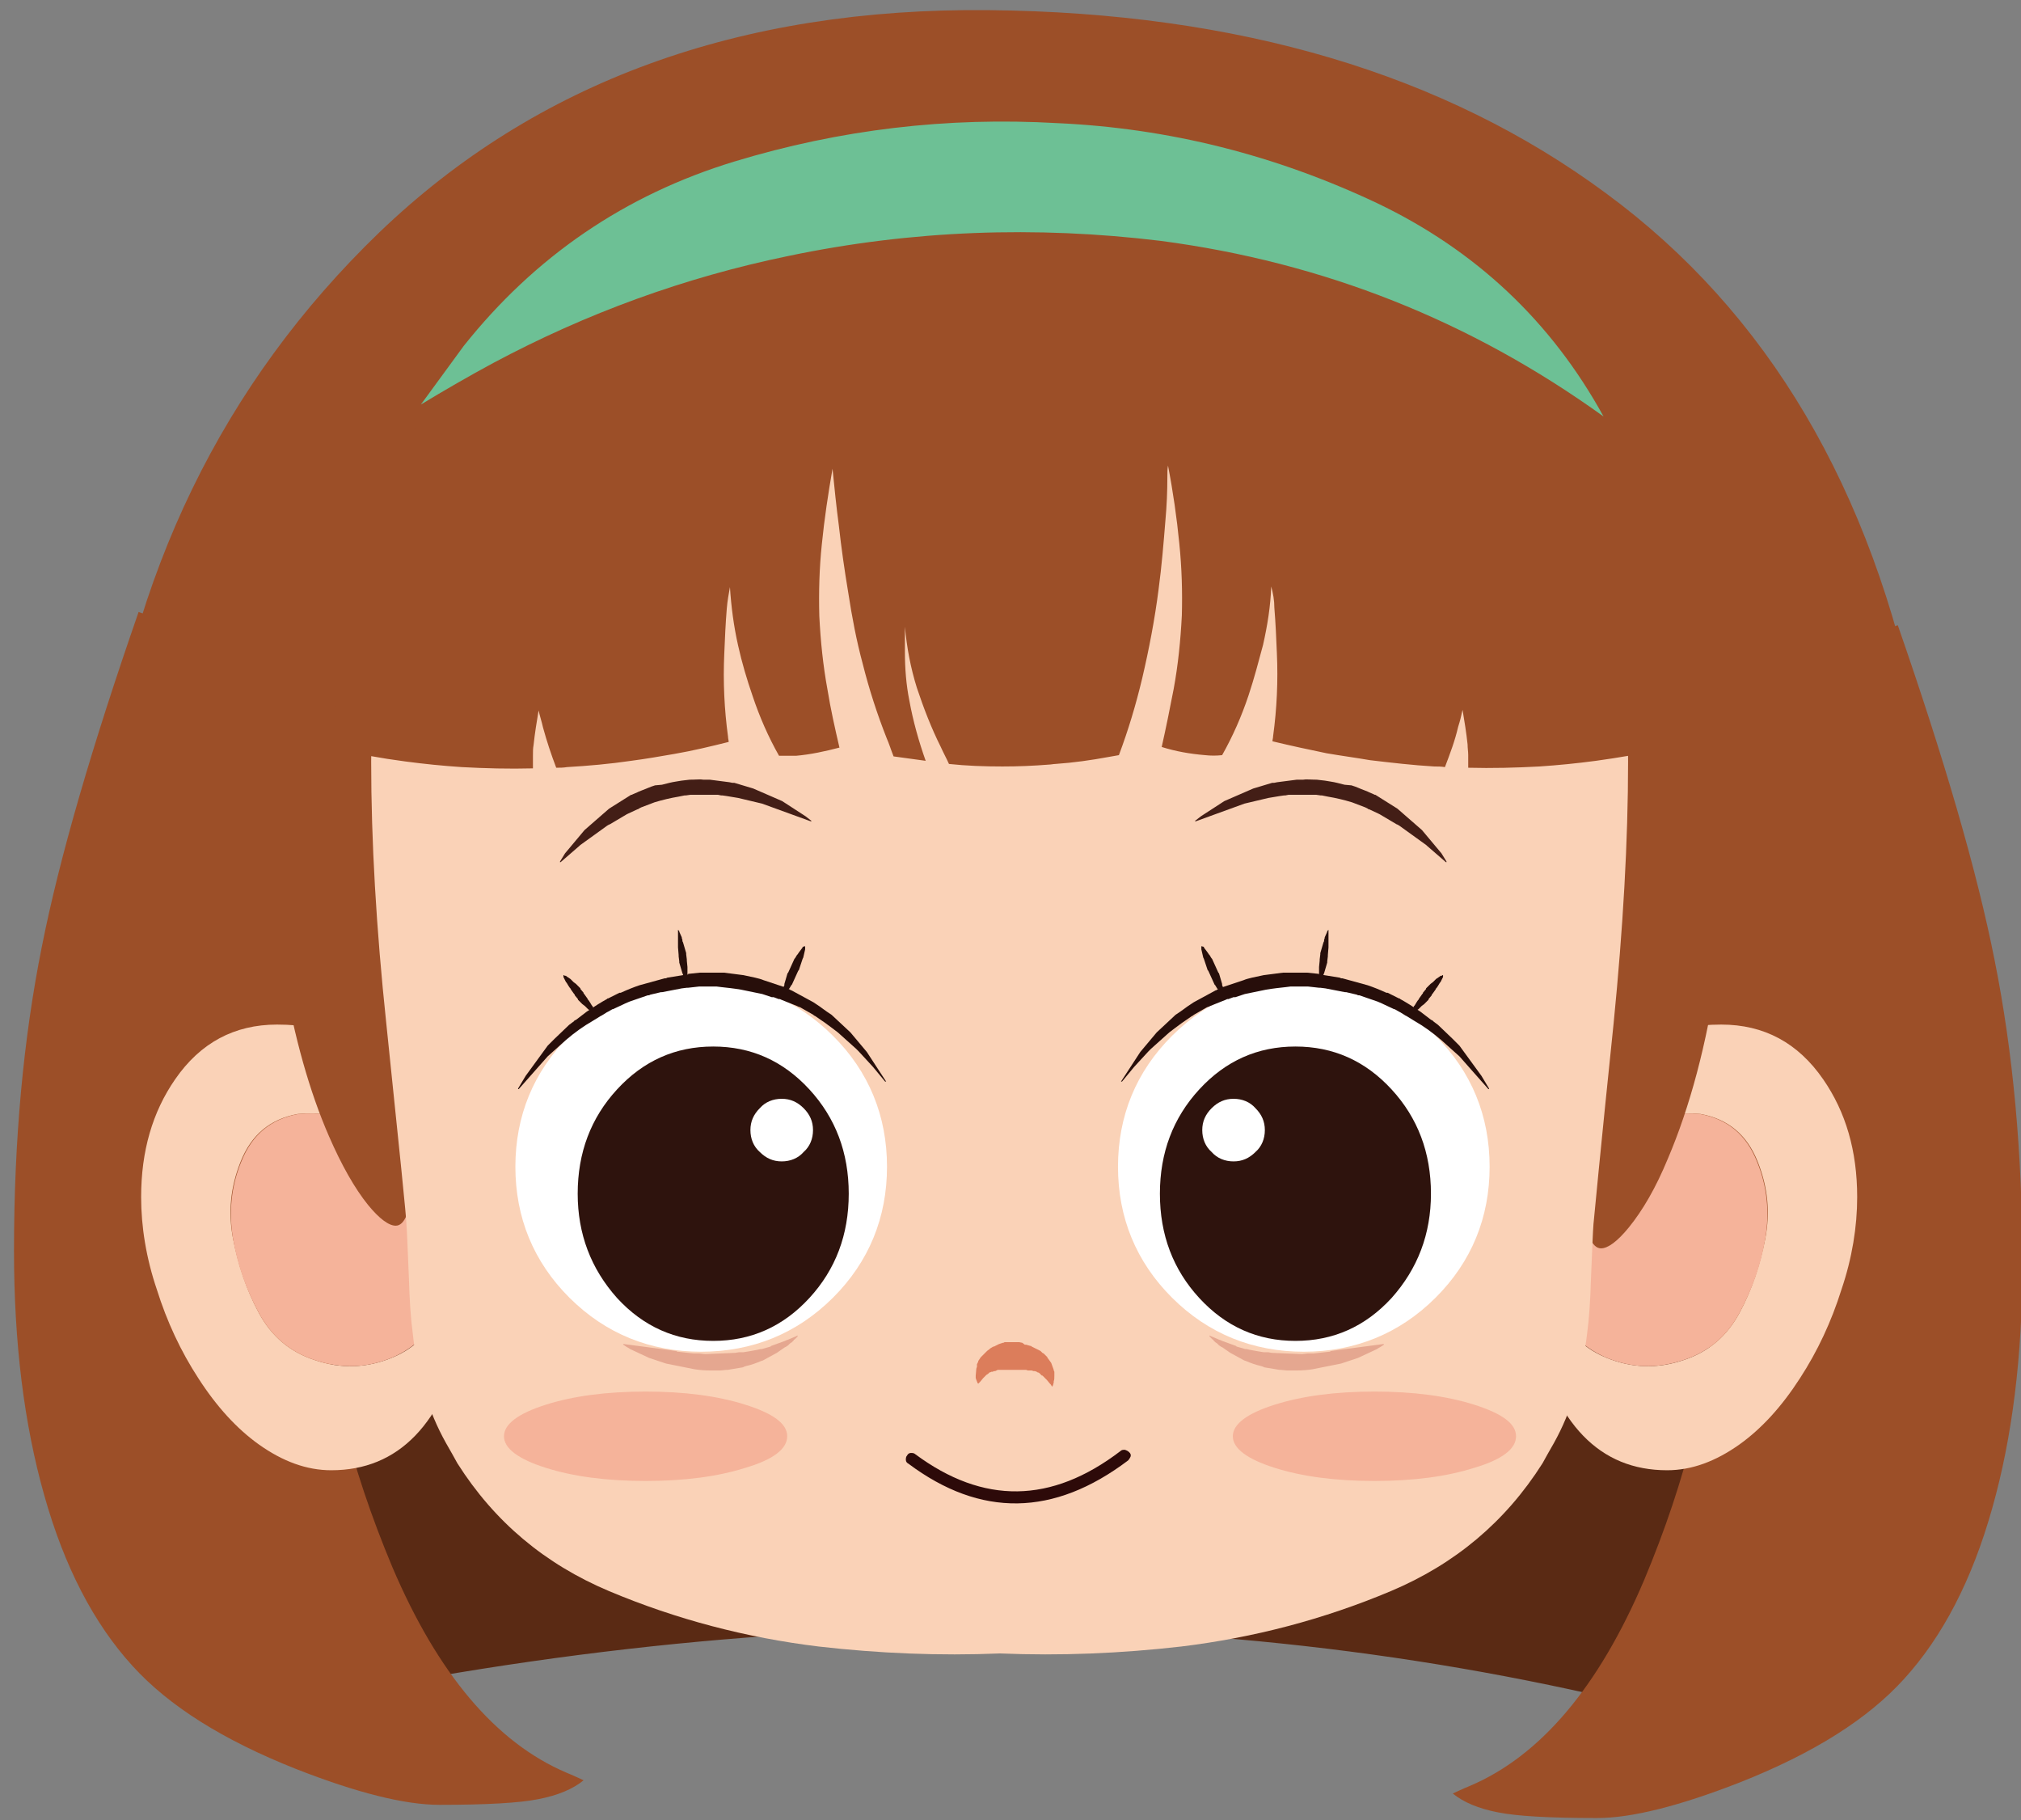 <?xml version="1.0" encoding="utf-8"?>
<!-- Generator: Adobe Illustrator 25.0.1, SVG Export Plug-In . SVG Version: 6.00 Build 0)  -->
<svg version="1.1" id="레이어_1" xmlns="http://www.w3.org/2000/svg" xmlns:xlink="http://www.w3.org/1999/xlink" x="0px"
	 y="0px" width="175px" height="157.6px" viewBox="0 0 175 157.6" style="enable-background:new 0 0 175 157.6;"
	 xml:space="preserve">
<rect x="0" y="0" width="175" height="157.6" fill="#808080" stroke="none"/>
<g>
	<g id="Layer_1_208_" transform="matrix( 0.545, 0, 0, 0.545, 1099.85,638.8) ">
		<g>
			<g>
				<g>
					<path style="fill:#5A2A14;" d="M-1744.2-897.7c27.1-15.3,41.4-40.6,42.9-75.8H-2010c-1.1,35.9,8.6,60.6,29.2,74.1
						C-1896.2-918.7-1817.3-918.1-1744.2-897.7z"/>
					<path style="fill:#9C4F28;" d="M-1713.3-1057.6c-7.4-36.9-23.9-64.9-49.6-83.8c-25.7-19-58.4-28.7-98.1-29.1
						c-39.6-0.4-71.9,11.4-96.8,35.3c-24.9,24-39.6,54.3-44.2,90.9c-4.6,36.6-6.9,55.2-7,55.9c-0.5,5.2-0.8,10.1-1,14.9h308.8
						c0.2-5.4,0.2-11.1-0.2-16.9C-1702-998.3-1705.9-1020.7-1713.3-1057.6z"/>
				</g>
			</g>
		</g>
	</g>
	<g id="Layer_6_3_" transform="matrix( 0.545, 0, 0, 0.545, 1099.85,638.8) ">
		<g id="Layer_1_197_" transform="matrix( 1, 0, 0, 1, -176.15,110.5) ">
			<g>
				<g>
					<g>
						<path style="fill:#9C4F28;" d="M-1789.2-1124.6c1.6-14.3,3.5-30.1,5.7-47.6l-36.4-13.2c-7.4,21.3-12.6,39.1-15.4,53.3
							c-2.9,14.5-4.4,30.5-4.4,48.2c0,14.6,1.6,27.5,4.8,38.8c3.2,11.4,7.9,20.4,14,27.1c5.8,6.4,14.4,11.8,26,16.4
							c9.7,3.8,17.3,5.7,22.8,5.7c7.5,0,12.7-0.3,15.7-0.9c3.1-0.6,5.5-1.6,7.2-3c-1.7-0.8-2.7-1.2-2.7-1.2
							c-11.3-4.8-20.5-15.8-27.7-32.7c-6.7-16-10.5-31.3-11.2-46C-1791.4-1094.5-1790.9-1109.4-1789.2-1124.6z"/>
					</g>
				</g>
			</g>
		</g>
		<g id="Layer_1_196_" transform="matrix( -1, 0, 0, 1, 177.45,113.7) ">
			<g>
				<g>
					<g>
						<path style="fill:#9C4F28;" d="M1924.7-1125.7c1.6-14.3,3.5-30.1,5.7-47.6l-36.4-13.2c-7.4,21.3-12.6,39.1-15.4,53.3
							c-2.9,14.5-4.4,30.5-4.4,48.2c0,14.6,1.6,27.5,4.8,38.8c3.2,11.4,7.9,20.4,14,27.1c5.8,6.4,14.4,11.8,26,16.4
							c9.7,3.8,17.3,5.7,22.8,5.7c7.5,0,12.7-0.3,15.7-0.9c3.1-0.6,5.5-1.6,7.2-3c-1.7-0.8-2.7-1.2-2.7-1.2
							c-11.3-4.8-20.5-15.8-27.7-32.7c-6.7-16-10.5-31.3-11.2-46C1922.5-1095.6,1923-1110.6,1924.7-1125.7z"/>
					</g>
				</g>
			</g>
		</g>
	</g>
	<g id="Layer_1_192_" transform="matrix( 0.545, 0, 0, 0.545, 1099.85,638.8) ">
		<g id="Layer_1_195_" transform="matrix( -1, 0, 0, 1, -173.35,120.05) ">
			<g>
				<g>
					<g>
						<path style="fill:#FAD2B7;" d="M1822.3-1102c0-7.3-1.8-13.5-5.4-18.7c-4-5.8-9.4-8.7-16.2-8.7c-8.2,0-14.9,2.8-20.1,8.3
							c-4.5,4.8-8.5,12.4-12,22.7c0,0.4,0,0.9,0,1.4c0.4,6.2,1.1,11.7,2.2,16.3c3.5,14.8,10.6,22.1,21.3,22.1
							c3.9,0,7.7-1.4,11.5-4.1c3.5-2.5,6.7-6,9.6-10.5c2.8-4.3,5-9,6.6-14.1C1821.5-1092.3,1822.3-1097.3,1822.3-1102
							 M1797.4-1115.2c4.4,0.8,7.4,3.3,9.1,7.6c1.6,4,2,8,1.2,12.2c-0.8,4.1-2.1,8.1-4.1,11.8c-2,3.7-4.9,6.2-8.9,7.5
							c-4.1,1.4-8.2,1.3-12.3-0.4c-3.9-1.6-6.6-4.5-8-8.6c-1.3-3.9-2-7.8-2.2-11.9c-0.1-3.5,1.3-6.3,4.3-8.4
							c0.6-0.4,1.2-0.9,1.6-1.5c2.7-3.1,6-5.4,9.8-6.9C1791-1115,1794.1-1115.5,1797.4-1115.2z"/>
						<path style="fill:#F5B39A;" d="M1806.4-1107.6c-1.7-4.3-4.7-6.8-9.1-7.6c-3.3-0.3-6.4,0.2-9.4,1.4c-3.9,1.5-7.1,3.8-9.8,6.9
							c-0.5,0.6-1,1.1-1.6,1.5c-3,2.1-4.4,4.9-4.3,8.4c0.1,4.1,0.9,8,2.2,11.9c1.4,4.1,4.1,6.9,8,8.6c4.1,1.7,8.1,1.8,12.3,0.4
							c4-1.3,6.9-3.8,8.9-7.5c2-3.7,3.4-7.6,4.1-11.8C1808.4-1099.6,1808-1103.7,1806.4-1107.6z"/>
					</g>
				</g>
			</g>
		</g>
		<g>
			<g>
				<g>
					<path style="fill:#9C4F28;" d="M-1951.9-1000.9c0-4.6-0.2-10-0.6-16.2l-5.8-45l-14.7,45c1.7,9.8,4.1,18.4,7.2,25.5
						c2,4.6,4.1,8.3,6.2,10.9c1.8,2.2,3.3,3.3,4.4,3.3c1.4,0,2.3-2.2,2.8-6.7C-1952.1-987-1951.9-992.6-1951.9-1000.9z"/>
				</g>
			</g>
		</g>
		<g id="Layer_1_194_" transform="matrix( 1, 0, 0, 1, 165.4,120.05) ">
			<g>
				<g>
					<g>
						<path style="fill:#FAD2B7;" d="M-1888.4-1102c0-7.3-1.8-13.5-5.4-18.7c-4-5.8-9.4-8.7-16.2-8.7c-8.2,0-14.9,2.8-20.1,8.3
							c-4.5,4.8-8.5,12.4-12,22.7c0,0.4,0,0.9,0,1.4c0.4,6.2,1.1,11.7,2.2,16.3c3.5,14.8,10.6,22.1,21.3,22.1
							c3.9,0,7.7-1.4,11.5-4.1c3.5-2.5,6.7-6,9.6-10.5c2.8-4.3,5-9,6.6-14.1C-1889.2-1092.3-1888.4-1097.3-1888.4-1102
							 M-1913.3-1115.2c4.4,0.8,7.4,3.3,9.1,7.6c1.6,4,2,8,1.2,12.2c-0.8,4.1-2.1,8.1-4.1,11.8c-2,3.7-4.9,6.2-8.9,7.5
							c-4.1,1.4-8.2,1.3-12.3-0.4c-3.9-1.6-6.6-4.5-8-8.6c-1.3-3.9-2-7.8-2.2-11.9c-0.1-3.5,1.3-6.3,4.3-8.4
							c0.6-0.4,1.2-0.9,1.6-1.5c2.7-3.1,6-5.4,9.8-6.9C-1919.7-1115-1916.6-1115.5-1913.3-1115.2z"/>
						<path style="fill:#F5B39A;" d="M-1904.3-1107.6c-1.7-4.3-4.7-6.8-9.1-7.6c-3.3-0.3-6.4,0.2-9.4,1.4c-3.9,1.5-7.1,3.8-9.8,6.9
							c-0.5,0.6-1,1.1-1.6,1.5c-3,2.1-4.4,4.9-4.3,8.4c0.1,4.1,0.9,8,2.2,11.9c1.4,4.1,4.1,6.9,8,8.6c4.1,1.7,8.1,1.8,12.3,0.4
							c4-1.3,6.9-3.8,8.9-7.5c2-3.7,3.4-7.6,4.1-11.8C-1902.3-1099.6-1902.7-1103.7-1904.3-1107.6z"/>
					</g>
				</g>
			</g>
		</g>
		<g>
			<g>
				<g>
					<path style="fill:#9C4F28;" d="M-1766.1-1018c-0.6,8.1-0.9,14.9-0.9,20.6c0,8.3,0.2,13.9,0.5,16.9c0.4,4.5,1.4,6.7,2.8,6.7
						c1.1,0,2.6-1.1,4.4-3.3c2.2-2.7,4.3-6.3,6.2-10.9c3.5-8.2,6.2-18.2,7.9-29.9c4.3-43.7,0.6-57.9-11.1-42.6
						C-1766.8-1064.4-1770.1-1050.2-1766.1-1018z"/>
				</g>
			</g>
		</g>
		<g id="Layer_1_193_" transform="matrix( 1, 0, 0, 1, -7.5,51.95) ">
			<g>
				<g>
					<g>
						<path style="fill:#FAD2B7;" d="M-1751.9-1103.1c0-17.5-3.3-32.6-9.8-45.5c-24-17.2-53.2-27.9-87.5-32.1
							c-35.6,2.6-66.7,13.9-93.5,34c-5.9,12.5-8.9,27-8.9,43.6c0,12.6,0.8,26.5,2.4,41.6c2.1,20.2,3.2,30.9,3.2,31.9
							c0.1,1.2,0.2,4.1,0.4,8.7c0.1,3.5,0.3,6.4,0.6,8.6c0.7,6.7,2.5,12.5,5.3,17.5c0.7,1.2,1.3,2.3,1.8,3.2
							c5.9,9.3,13.9,16,24.1,20.3c10.7,4.5,21.8,7.4,33.3,8.8c9.6,1.1,19.2,1.5,28.8,1.1c9.6,0.4,19.2,0,28.8-1.1
							c11.5-1.4,22.6-4.3,33.3-8.8c10.2-4.3,18.2-11,24.1-20.3c0.5-0.9,1.1-2,1.8-3.2c2.8-5,4.5-10.8,5.3-17.5
							c0.3-2.2,0.5-5.1,0.6-8.6c0.2-4.6,0.3-7.5,0.4-8.7c0.1-1,1.1-11.7,3.2-31.9C-1752.7-1076.6-1751.9-1090.4-1751.9-1103.1z"/>
					</g>
				</g>
			</g>
		</g>
	</g>
	<g id="___11_" transform="matrix( 0.545, 0, 0, 0.545, 1099.85,638.8) ">
		<g id="Layer_2_45_" transform="matrix( 1, 0, 0, 1, -0.35,179.3) ">
			<g>
				<g>
					<g>
						<path style="fill:#2D0A09;" d="M-1839-1121.1c-0.3,0-0.5,0-0.7,0.2c-11,8.4-21.8,8.5-32.6,0.5c-0.2-0.2-0.5-0.2-0.7-0.2
							c-0.3,0-0.5,0.2-0.6,0.4c-0.2,0.2-0.2,0.5-0.2,0.7c0,0.3,0.2,0.5,0.4,0.6c11.5,8.6,23.1,8.4,34.9-0.5c0.2-0.2,0.3-0.4,0.4-0.6
							c0.1-0.3,0-0.5-0.2-0.7C-1838.5-1120.9-1838.7-1121-1839-1121.1z"/>
					</g>
				</g>
			</g>
		</g>
	</g>
	<g id="__19_" transform="matrix( 0.545, 0, 0, 0.545, 1099.85,638.8) ">
		<g id="Layer_1_191_" transform="matrix( 1, 0, 0, 1, -0.35,149.8) ">
			<g>
				<g>
					<g>
						<path style="fill:#DC7D5B;" d="M-1855.3-1108.6l-0.5-0.1l-1.6,0l-0.2,0h-0.1l-0.1,0l-0.3,0l-0.2,0.1h-0.1l-0.6,0.2l-0.2,0.1
							l-0.2,0.1l-0.4,0.2l-0.1,0l-0.5,0.3l-0.1,0.1l-0.4,0.3l-0.7,0.7l-0.3,0.3l-0.4,0.6l0,0.1l-0.2,0.4l0,0.1l0,0.1l0,0.2l-0.1,0.3
							l-0.1,1.1l0,0.2v0.2l0.1,0.3l0.2,0.5l0.1,0.1l0.2-0.2l0.1-0.1l0.5-0.6l0.1-0.1l0.4-0.4l0.3-0.2l0.1-0.1l0.1-0.1l0,0l0.1,0
							l0.2-0.1l0,0l0.1,0l0.1,0l0.2-0.1l0.2,0l0.4-0.2h0.1l0.1,0l0.1,0h0.1l0.1,0h0.1l0.1,0h0.1l0.1,0h0.3l0.1,0h0.3l0.2,0h0.9
							l0.1,0h0.6l0.1,0h0.2l0.1,0h0.2l0.1,0h0.2l0.1,0h0.1l0.3,0.1h0.1l0.1,0h0.1l0.1,0l0.1,0h0.1l0.3,0.1h0.1l0.1,0l0,0l0.3,0.1
							l0.1,0.1l0.1,0l0,0l0.2,0.1l0.1,0.1l0.1,0.1l0.2,0.2l0,0l0.1,0l0.1,0.1l0.5,0.5l0.1,0.1l0.5,0.6l0.1,0.1l0.2,0.3
							c0,0.1,0,0.1,0.1,0v0l0.1-0.2l0.1-0.4l0-0.2c0.1-0.2,0.1-0.5,0.1-0.9l0-0.6l-0.1-0.2v-0.1l-0.4-1.1l-0.5-0.7l-0.1-0.1l0-0.1
							l-0.2-0.2l-0.1-0.1l-0.1-0.1l-0.2-0.2l-0.2-0.1l-0.2-0.2l-0.1-0.1l-1.2-0.6l-0.2-0.1l-0.1-0.1h0l-0.1,0l-0.7-0.2l-0.2,0
							L-1855.3-1108.6z"/>
					</g>
				</g>
			</g>
		</g>
	</g>
	<g id="__18_" transform="matrix( 0.545, 0, 0, 0.545, 1099.85,638.8) ">
		<g id="Layer_1_190_" transform="matrix( 1, 0, 0, 1, 88.25,166.4) ">
			<g transform="matrix( 1, 0, 0, 1, -680.95,-411.55) ">
				<g>
					<g>
						<path style="fill:#F5B39A;" d="M-1184.5-698.8c0-2-2.2-3.6-6.6-5c-4.4-1.4-9.7-2.1-15.9-2.1c-6.2,0-11.5,0.7-15.9,2.1
							c-4.4,1.4-6.6,3.1-6.6,5s2.2,3.6,6.6,5c4.4,1.4,9.7,2.1,15.9,2.1c6.2,0,11.5-0.7,15.9-2.1
							C-1186.7-695.1-1184.5-696.8-1184.5-698.8z"/>
					</g>
				</g>
			</g>
		</g>
	</g>
	<g id="__17_" transform="matrix( 0.545, 0, 0, 0.545, 1099.85,638.8) ">
		<g id="Layer_1_189_" transform="matrix( 1, 0, 0, 1, -90.85,166.4) ">
			<g transform="matrix( 1, 0, 0, 1, -680.95,-411.55) ">
				<g>
					<g>
						<path style="fill:#F5B39A;" d="M-1121.2-698.8c0-2-2.2-3.6-6.6-5c-4.4-1.4-9.7-2.1-15.9-2.1c-6.2,0-11.5,0.7-15.9,2.1
							c-4.4,1.4-6.6,3.1-6.6,5s2.2,3.6,6.6,5c4.4,1.4,9.7,2.1,15.9,2.1c6.2,0,11.5-0.7,15.9-2.1
							C-1123.4-695.1-1121.2-696.8-1121.2-698.8z"/>
					</g>
				</g>
			</g>
		</g>
	</g>
	<g id="Layer_13_11_" transform="matrix( 0.545, 0, 0, 0.545, 1099.85,638.8) ">
		<g transform="matrix( 1.687, 0, 0, 1.679, -1019.55,-526.55) ">
			<g>
				<g>
					<path style="fill:#FFFFFF;" d="M-451.6-274.1c0-4.8-1.7-9-5.1-12.4c-3.4-3.4-7.5-5.1-12.4-5.1s-9,1.7-12.4,5.1
						c-3.4,3.4-5.1,7.6-5.1,12.4s1.7,9,5.1,12.4c3.4,3.4,7.6,5.1,12.4,5.1s9-1.7,12.4-5.1C-453.3-265.1-451.6-269.3-451.6-274.1z"/>
				</g>
			</g>
		</g>
	</g>
	<g id="Layer_12_11_" transform="matrix( 0.545, 0, 0, 0.545, 1099.85,638.8) ">
		<g transform="matrix( 1.305, 0, 0, 1.417, -769.95,-423.9) ">
			<g>
				<g>
					<path style="fill:#2E130D;" d="M-782.2-394.2c0-4.6-1.6-8.5-4.8-11.7c-3.2-3.2-7.1-4.8-11.7-4.8s-8.5,1.6-11.7,4.8
						c-3.2,3.2-4.8,7.1-4.8,11.7c0,4.6,1.6,8.5,4.8,11.7c3.2,3.2,7.1,4.8,11.7,4.8s8.5-1.6,11.7-4.8
						C-783.8-385.8-782.2-389.7-782.2-394.2z"/>
				</g>
			</g>
		</g>
	</g>
	<g id="Layer_11_11_" transform="matrix( 0.545, 0, 0, 0.545, 1099.85,638.8) ">
		<g transform="matrix( -1.243, 0, 0, 1.243, -21.35,-13.6) ">
			<g>
				<g>
					<path style="fill:#FFFFFF;" d="M1452.7-787.6c0-1.1-0.4-2-1.2-2.8c-0.8-0.8-1.7-1.2-2.8-1.2c-1.1,0-2.1,0.4-2.8,1.2
						c-0.8,0.8-1.2,1.7-1.2,2.8c0,1.1,0.4,2.1,1.2,2.8c0.8,0.8,1.7,1.2,2.8,1.2c1.1,0,2.1-0.4,2.8-1.2
						C1452.3-785.5,1452.7-786.5,1452.7-787.6z"/>
				</g>
			</g>
		</g>
	</g>
	<g id="Layer_10_10_" transform="matrix( 0.545, 0, 0, 0.545, 1099.85,638.8) ">
		<g transform="matrix( -1.687, 0, 0, 1.679, 1013.7,-526.55) ">
			<g>
				<g>
					<path style="fill:#FFFFFF;" d="M1748.6-274.1c0-4.8-1.7-9-5.1-12.4c-3.4-3.4-7.5-5.1-12.4-5.1s-9,1.7-12.4,5.1
						c-3.4,3.4-5.1,7.6-5.1,12.4s1.7,9,5.1,12.4c3.4,3.4,7.6,5.1,12.4,5.1s9-1.7,12.4-5.1C1746.9-265.1,1748.6-269.3,1748.6-274.1z"
						/>
				</g>
			</g>
		</g>
	</g>
	<g id="Layer_9_3_" transform="matrix( 0.545, 0, 0, 0.545, 1099.85,638.8) ">
		<g transform="matrix( -1.305, 0, 0, 1.417, 764.1,-423.9) ">
			<g>
				<g>
					<path style="fill:#2E130D;" d="M2061.6-394.2c0-4.6-1.6-8.5-4.8-11.7c-3.2-3.2-7.1-4.8-11.7-4.8c-4.6,0-8.5,1.6-11.7,4.8
						c-3.2,3.2-4.8,7.1-4.8,11.7c0,4.6,1.6,8.5,4.8,11.7c3.2,3.2,7.1,4.8,11.7,4.8c4.6,0,8.5-1.6,11.7-4.8
						C2060-385.8,2061.6-389.7,2061.6-394.2z"/>
				</g>
			</g>
		</g>
	</g>
	<g id="Layer_8_10_" transform="matrix( 0.545, 0, 0, 0.545, 1099.85,638.8) ">
		<g transform="matrix( 1.243, 0, 0, 1.243, 15.5,-13.6) ">
			<g>
				<g>
					<path style="fill:#FFFFFF;" d="M-1532.1-787.6c0-1.1-0.4-2-1.2-2.8c-0.8-0.8-1.7-1.2-2.8-1.2s-2.1,0.4-2.8,1.2
						c-0.8,0.8-1.2,1.7-1.2,2.8c0,1.1,0.4,2.1,1.2,2.8c0.8,0.8,1.7,1.2,2.8,1.2s2.1-0.4,2.8-1.2
						C-1532.5-785.5-1532.1-786.5-1532.1-787.6z"/>
				</g>
			</g>
		</g>
	</g>
	<g id="_______22_" transform="matrix( 0.545, 0, 0, 0.545, 1099.85,638.8) ">
		<g id="Layer_5_27_" transform="matrix( 1, 0, 0, 1, 71,77.5) ">
		</g>
		<g id="Layer_3_34_" transform="matrix( 1, 0, 0, 1, 71,77.5) ">
			<g>
				<g>
					<g>
						<path style="fill:#E5A790;" d="M-1877.7-1034.9l-2.7,0.3h-0.3c-0.1,0-0.3,0-0.6,0l-0.9,0.1l-4.8-0.2l-0.6-0.1h-0.2l-0.2,0
							h-0.1l-0.2,0c-0.6-0.1-1.3-0.2-2.3-0.4l-0.4-0.1h-0.1l-0.1,0l-1.4-0.4l-0.1-0.1l-2.2-0.8l-0.2-0.1l-0.3-0.1l-1.4-0.6
							c-0.1-0.1-0.1-0.1-0.1,0v0.1l0.5,0.5l0.1,0l0,0.1l0.1,0.1l0.2,0.2l0.3,0.2l0.3,0.3l0.3,0.2c0,0,0.1,0.1,0.2,0.1l1.3,0.9
							l2.2,1.2l0.3,0.1c0.7,0.3,1.5,0.6,2.4,0.8l0.3,0.1l0.2,0.1l2.4,0.4h0.2l1,0.1h0.5l0.2,0h0.7c1.2,0,2.1-0.1,2.7-0.2l4.5-0.9
							l2.7-0.9l3-1.4l0.3-0.2l0.2-0.1l0.6-0.4l0-0.1l-0.1,0l-8.3,1.1H-1877.7z"/>
					</g>
				</g>
			</g>
		</g>
		<g id="Layer_1_188_" transform="matrix( 1, 0, 0, 1, 71,77.5) ">
			<g>
				<g>
					<g>
						<path style="fill:#270E0A;" d="M-1879.5-1094.9l-1.9-0.2l-0.1,0h-1.2l-0.1,0l-1.2,0l-0.2,0l-0.8,0l-0.1,0h-0.1l-3.1,0.4
							c-1.4,0.3-2.5,0.5-3.2,0.8l-3.3,1.1l-0.2,0.1l-0.7,0.3l-0.1,0.1l-0.1,0l-3.5,1.9l-0.6,0.4c-0.5,0.3-1.2,0.9-2.3,1.6l-3,2.8
							l-2.6,3.1l-3,4.6c-0.1,0.1-0.1,0.1,0,0.1c0,0,0,0,0.1,0l1.9-2.3c0.7-0.8,1.5-1.6,2.3-2.5l0.4-0.4l2.9-2.6
							c0.5-0.4,1.2-0.9,2-1.5l1.6-1.1l0.2-0.1l0.1-0.1l2.1-1.2l0.3-0.1l0.2-0.1l2.5-1l0.2-0.1l0.2,0l0.8-0.3l0.1,0l0.2,0l1.5-0.5
							l3.4-0.7c1.2-0.2,2.2-0.3,3.1-0.4l0.8-0.1h0.2l0.2,0l2.1,0l0.2,0l1.8,0.2h0.2l0.8,0.1c1.1,0.2,2.1,0.4,3.1,0.6l0.2,0l1.7,0.4
							l0.2,0.1l0.2,0l2.9,1l0.7,0.3l0.2,0.1l1.5,0.7l0.2,0.1l0.1,0l0.7,0.4l0.2,0.1l0.8,0.5l0.2,0.1l1.3,0.8c1.4,0.8,2.8,1.8,4.2,3
							l2.9,2.6l4.6,5.2c0,0,0.1,0,0.1,0v-0.1l-1.2-2l-3.5-4.8l-0.1-0.1l-0.2-0.2l-0.6-0.6l-0.2-0.2l-2.3-2.2l-0.8-0.6
							c0-0.1-0.1-0.1-0.3-0.2l-1.7-1.3c-0.5-0.3-1.3-0.9-2.5-1.6l-0.7-0.4l-0.1-0.1l-0.1,0l-0.2-0.1l-1.6-0.8l-0.1,0l-0.1,0
							c-1.1-0.5-2.1-0.9-3-1.2l-4-1.1l-0.2,0l-0.2-0.1l-3.1-0.5H-1879.5z"/>
					</g>
				</g>
			</g>
		</g>
		<g id="Layer_4_20_" transform="matrix( 1, 0, 0, 1, 71,77.5) ">
			<g>
				<g>
					<g>
						<path style="fill:#270E0A;" d="M-1859.9-1094.7L-1859.9-1094.7l-0.1,0.1l-0.1,0l-0.1,0l-0.1,0.1l-0.6,0.4l-0.1,0.1l-0.2,0.2
							l-0.1,0.1l-0.1,0.1l-0.4,0.3l-0.1,0.1l-0.6,0.6l0,0.1l-0.5,0.6l0,0.1l-0.1,0.1l-0.5,0.7l-0.1,0.2l-0.1,0.1l-0.2,0.3l-0.3,0.5
							l-0.1,0.1l-0.4,0.8l0,0.1l0,0.1c0,0.1,0,0.1,0,0.1h0.1l0.1-0.1l0.1,0l0.1,0l0.1-0.1l0.6-0.4l0.1-0.1l0.2-0.2l0.1-0.1l0.1-0.1
							l0.4-0.3l0.1-0.1l0.6-0.6l0-0.1l0.5-0.6l0-0.1l0.1-0.1l0.5-0.7l0.1-0.2l0.1-0.1l0.2-0.3l0.3-0.5l0.1-0.1l0.4-0.8l0-0.1
							V-1094.7L-1859.9-1094.7z"/>
					</g>
				</g>
			</g>
			<g>
				<g>
					<g>
						<path style="fill:#270E0A;" d="M-1878-1101.9L-1878-1101.9l-0.2,0.2l0,0.1l-0.4,0.9l0,0.1l-0.1,0.3l0,0.2l-0.1,0.2l-0.5,1.7
							v0.1l0,0.1l-0.1,0.8l0,0.1v0.1l-0.1,1v0.2l0,0.1v2.3l0,0.1v0.1l0,0.1l0.1,0.1l0,0l0.1-0.2l0-0.1l0.4-0.9l0-0.1l0.1-0.3l0-0.2
							l0.1-0.2l0.5-1.7v-0.1l0-0.1l0.1-0.8l0-0.1v-0.1l0.1-1.2l0-0.1v-0.1l0-0.4l0-1.8l0-0.1v-0.1L-1878-1101.9L-1878-1101.9z"/>
					</g>
				</g>
			</g>
			<g>
				<g>
					<g>
						<path style="fill:#270E0A;" d="M-1898.2-1099.3v0.3l0,0.1v0.1l0.3,1.3l0.1,0.2l0.6,1.8l0.1,0.1l1,2.2l0.1,0.1l0.3,0.5l0.1,0.1
							l0.2,0.3l0.6,0.8l0,0.1l0.2,0.2c0,0,0,0,0.1,0v-0.3l0-0.1v-0.1l-0.3-1.3l-0.1-0.2l0-0.2l-0.5-1.7l-0.1-0.1l-1-2.2l-0.1-0.1
							l-0.3-0.5l-0.1-0.1l-0.2-0.3l-0.6-0.8l0-0.1L-1898.2-1099.3C-1898.1-1099.2-1898.1-1099.3-1898.2-1099.3z"/>
					</g>
				</g>
			</g>
		</g>
		<g id="_22_" transform="matrix( 1, 0, 0, 1, 71,77.5) ">
			<g id="Layer_1_187_" transform="matrix( 1, 0, 0, 1, 4.15,-61.25) ">
				<g>
					<g>
						<g>
							<path style="fill:#431E16;" d="M-1879.6-1063.7c-0.8-0.2-1.5-0.4-2.2-0.5c-0.5-0.1-1.2-0.2-2.2-0.3c-1,0-1.7-0.1-2.2,0h-0.5
								c-0.1,0-0.3,0-0.5,0l-3.1,0.4l-0.5,0.1l-0.3,0l-3,0.9l-4.6,2l-3.7,2.4l-0.9,0.7c-0.1,0-0.1,0,0,0.1h0.1l7.7-2.8l3.8-0.9
								c0.6-0.1,1.2-0.2,1.8-0.3l0.7-0.1h0.2l0.5-0.1h4.4l0.7,0.1h0.2l1,0.2c1.2,0.2,2.5,0.5,3.8,0.9l2.1,0.8l0.2,0.1l0.2,0.1
								l0.1,0.1l0.1,0l1.5,0.7l0.2,0.1l2.7,1.6c0.1,0,0.2,0.1,0.4,0.2l4.3,3.1l0.1,0.1l3,2.6h0.1v-0.1l-0.8-1.3l-3.1-3.7l-3.9-3.4
								l-3.5-2.2l-0.1,0l-0.2-0.1l-0.7-0.3l-0.2-0.1l-0.5-0.2c-0.5-0.2-0.8-0.3-1-0.4l-0.5-0.2l-0.3-0.1l-0.3-0.1L-1879.6-1063.7z"
								/>
						</g>
					</g>
				</g>
			</g>
		</g>
	</g>
	<g id="_______21_" transform="matrix( 0.545, 0, 0, 0.545, 1099.85,638.8) ">
		<g id="Layer_5_26_" transform="matrix( -1, 0, 0, 1, -76.85,77.5) ">
		</g>
		<g id="Layer_3_33_" transform="matrix( -1, 0, 0, 1, -76.85,77.5) ">
			<g>
				<g>
					<g>
						<path style="fill:#E5A790;" d="M1833.7-1034.9l-2.7,0.3h-0.3c-0.1,0-0.3,0-0.6,0l-0.9,0.1l-4.8-0.2l-0.6-0.1h-0.2l-0.2,0h-0.1
							l-0.2,0c-0.6-0.1-1.3-0.2-2.3-0.4l-0.4-0.1h-0.1l-0.1,0l-1.4-0.4l-0.1-0.1l-2.2-0.8l-0.2-0.1l-0.3-0.1l-1.4-0.6
							c-0.1-0.1-0.1-0.1-0.1,0v0.1l0.5,0.5l0.1,0l0,0.1l0.1,0.1l0.2,0.2l0.3,0.2l0.3,0.3l0.3,0.2c0,0,0.1,0.1,0.2,0.1l1.3,0.9
							l2.2,1.2l0.3,0.1c0.7,0.3,1.5,0.6,2.4,0.8l0.3,0.1l0.2,0.1l2.4,0.4h0.2l1,0.1h0.5l0.2,0h0.7c1.2,0,2.1-0.1,2.7-0.2l4.5-0.9
							l2.7-0.9l3-1.4l0.3-0.2l0.2-0.1l0.6-0.4l0-0.1l-0.1,0l-8.3,1.1H1833.7z"/>
					</g>
				</g>
			</g>
		</g>
		<g id="Layer_1_186_" transform="matrix( -1, 0, 0, 1, -76.85,77.5) ">
			<g>
				<g>
					<g>
						<path style="fill:#270E0A;" d="M1831.9-1094.9l-1.9-0.2l-0.1,0h-1.2l-0.1,0l-1.2,0l-0.2,0l-0.8,0l-0.1,0h-0.1l-3.1,0.4
							c-1.4,0.3-2.5,0.5-3.2,0.8l-3.3,1.1l-0.2,0.1l-0.7,0.3l-0.1,0.1l-0.1,0l-3.5,1.9l-0.6,0.4c-0.5,0.3-1.2,0.9-2.3,1.6l-3,2.8
							l-2.6,3.1l-3,4.6c-0.1,0.1-0.1,0.1,0,0.1c0,0,0,0,0.1,0l1.9-2.3c0.7-0.8,1.5-1.6,2.3-2.5l0.4-0.4l2.9-2.6
							c0.5-0.4,1.2-0.9,2-1.5l1.6-1.1l0.2-0.1l0.1-0.1l2.1-1.2l0.3-0.1l0.2-0.1l2.5-1l0.2-0.1l0.2,0l0.8-0.3l0.1,0l0.2,0l1.5-0.5
							l3.4-0.7c1.2-0.2,2.2-0.3,3.1-0.4l0.8-0.1h0.2l0.2,0l2.1,0l0.2,0l1.8,0.2h0.2l0.8,0.1c1.1,0.2,2.1,0.4,3.1,0.6l0.2,0l1.7,0.4
							l0.2,0.1l0.2,0l2.9,1l0.7,0.3l0.2,0.1l1.5,0.7l0.2,0.1l0.1,0l0.7,0.4l0.2,0.1l0.8,0.5l0.2,0.1l1.3,0.8c1.4,0.8,2.8,1.8,4.2,3
							l2.9,2.6l4.6,5.2c0,0,0.1,0,0.1,0v-0.1l-1.2-2l-3.5-4.8l-0.1-0.1l-0.2-0.2l-0.6-0.6l-0.2-0.2l-2.3-2.2l-0.8-0.6
							c0-0.1-0.1-0.1-0.3-0.2l-1.7-1.3c-0.5-0.3-1.3-0.9-2.5-1.6l-0.7-0.4l-0.1-0.1l-0.1,0l-0.2-0.1l-1.6-0.8l-0.1,0l-0.1,0
							c-1.1-0.5-2.1-0.9-3-1.2l-4-1.1l-0.2,0l-0.2-0.1l-3.1-0.5H1831.9z"/>
					</g>
				</g>
			</g>
		</g>
		<g id="Layer_4_19_" transform="matrix( -1, 0, 0, 1, -76.85,77.5) ">
			<g>
				<g>
					<g>
						<path style="fill:#270E0A;" d="M1851.6-1094.7L1851.6-1094.7l-0.1,0.1l-0.1,0l-0.1,0l-0.1,0.1l-0.6,0.4l-0.1,0.1l-0.2,0.2
							l-0.1,0.1l-0.1,0.1l-0.4,0.3l-0.1,0.1l-0.6,0.6l0,0.1l-0.5,0.6l0,0.1l-0.1,0.1l-0.5,0.7l-0.1,0.2l-0.1,0.1l-0.2,0.3l-0.3,0.5
							l-0.1,0.1l-0.4,0.8l0,0.1l0,0.1c0,0.1,0,0.1,0,0.1h0.1l0.1-0.1l0.1,0l0.1,0l0.1-0.1l0.6-0.4l0.1-0.1l0.2-0.2l0.1-0.1l0.1-0.1
							l0.4-0.3l0.1-0.1l0.6-0.6l0-0.1l0.5-0.6l0-0.1l0.1-0.1l0.5-0.7l0.1-0.2l0.1-0.1l0.2-0.3l0.3-0.5l0.1-0.1l0.4-0.8l0-0.1
							V-1094.7L1851.6-1094.7z"/>
					</g>
				</g>
			</g>
			<g>
				<g>
					<g>
						<path style="fill:#270E0A;" d="M1833.5-1101.9L1833.5-1101.9l-0.2,0.2l0,0.1l-0.4,0.9l0,0.1l-0.1,0.3l0,0.2l-0.1,0.2l-0.5,1.7
							v0.1l0,0.1l-0.1,0.8l0,0.1v0.1l-0.1,1v0.2l0,0.1v2.3l0,0.1v0.1l0,0.1l0.1,0.1l0,0l0.1-0.2l0-0.1l0.4-0.9l0-0.1l0.1-0.3l0-0.2
							l0.1-0.2l0.5-1.7v-0.1l0-0.1l0.1-0.8l0-0.1v-0.1l0.1-1.2l0-0.1v-0.1l0-0.4l0-1.8l0-0.1v-0.1L1833.5-1101.9L1833.5-1101.9z"/>
					</g>
				</g>
			</g>
			<g>
				<g>
					<g>
						<path style="fill:#270E0A;" d="M1813.3-1099.3v0.3l0,0.1v0.1l0.3,1.3l0.1,0.2l0.6,1.8l0.1,0.1l1,2.2l0.1,0.1l0.3,0.5l0.1,0.1
							l0.2,0.3l0.6,0.8l0,0.1l0.2,0.2c0,0,0,0,0.1,0v-0.3l0-0.1v-0.1l-0.3-1.3l-0.1-0.2l0-0.2l-0.5-1.7l-0.1-0.1l-1-2.2l-0.1-0.1
							l-0.3-0.5l-0.1-0.1l-0.2-0.3l-0.6-0.8l0-0.1L1813.3-1099.3C1813.4-1099.2,1813.3-1099.3,1813.3-1099.3z"/>
					</g>
				</g>
			</g>
		</g>
		<g id="_21_" transform="matrix( -1, 0, 0, 1, -76.85,77.5) ">
			<g id="Layer_1_185_" transform="matrix( 1, 0, 0, 1, 4.15,-61.25) ">
				<g>
					<g>
						<g>
							<path style="fill:#431E16;" d="M1831.9-1063.7c-0.8-0.2-1.5-0.4-2.2-0.5c-0.5-0.1-1.2-0.2-2.2-0.3c-1,0-1.7-0.1-2.2,0h-0.5
								c-0.1,0-0.3,0-0.5,0l-3.1,0.4l-0.5,0.1l-0.3,0l-3,0.9l-4.6,2l-3.7,2.4l-0.9,0.7c-0.1,0-0.1,0,0,0.1h0.1l7.7-2.8l3.8-0.9
								c0.6-0.1,1.2-0.2,1.8-0.3l0.7-0.1h0.2l0.5-0.1h4.4l0.7,0.1h0.2l1,0.2c1.2,0.2,2.5,0.5,3.8,0.9l2.1,0.8l0.2,0.1l0.2,0.1
								l0.1,0.1l0.1,0l1.5,0.7l0.2,0.1l2.7,1.6c0.1,0,0.2,0.1,0.4,0.2l4.3,3.1l0.1,0.1l3,2.6h0.1v-0.1l-0.8-1.3l-3.1-3.7l-3.9-3.4
								l-3.5-2.2l-0.1,0l-0.2-0.1l-0.7-0.3l-0.2-0.1l-0.5-0.2c-0.5-0.2-0.8-0.3-1-0.4l-0.5-0.2l-0.3-0.1l-0.3-0.1L1831.9-1063.7z"/>
						</g>
					</g>
				</g>
			</g>
		</g>
	</g>
	<g id="Layer_4_18_" transform="matrix( 0.545, 0, 0, 0.545, 1099.85,638.8) ">
		<g id="Layer_1_184_" transform="matrix( 1, 0, 0, 1, -3.7,-63.65) ">
			<g>
				<g>
					<g>
						<path style="fill:#9C4F28;" d="M-1935.6-1048.7c-4.7,3.1-7.4,4.8-8,5.1c-4.7,2.5-8.5,6.5-11.2,11.9c-2.2,4.3-3.8,9.6-4.9,16
							c-0.6,3.6-1,7.5-1.1,11.6c-0.2,5.5-0.4,10.3-0.7,14.5c3.8,0.9,7.7,1.6,11.5,2.1c3,0.4,6,0.7,9,0.9c3.7,0.2,7.5,0.3,11.3,0.2
							c0-0.7,0-1.4,0-2c0-0.6,0-1.2,0.1-1.7c0.2-1.9,0.5-3.7,0.8-5.5c0.2,0.9,0.5,1.8,0.7,2.7c0.6,2.2,1.3,4.3,2.1,6.4
							c0.6,0,1.1,0,1.7-0.1c3.4-0.2,6.8-0.5,10.2-1c2.3-0.3,4.6-0.7,6.9-1.1c2.9-0.5,5.8-1.2,8.6-1.9c0-0.3-0.1-0.5-0.1-0.8
							c-0.6-4.4-0.8-8.8-0.6-13.2c0.1-2.4,0.2-4.8,0.4-7.2c0.1-1.2,0.3-2.3,0.5-3.4c0.2,3.1,0.6,6.2,1.3,9.3c0.6,2.7,1.4,5.4,2.3,8
							c1.1,3.3,2.5,6.5,4.2,9.5c0.9,0,1.8,0,2.7,0c2.3-0.2,4.6-0.7,6.9-1.3c-0.7-3-1.4-6.1-1.9-9.2c-0.7-3.8-1.1-7.7-1.3-11.7
							c-0.1-3.8,0-7.6,0.4-11.4c0.4-4,1-8,1.7-12c0.3,3,0.6,6,1,9c0.4,3.6,0.9,7.1,1.5,10.7c0.6,3.9,1.3,7.6,2.3,11.3
							c1,4,2.3,8,3.8,11.8c0.4,0.9,0.7,1.9,1.1,2.9l5.1,0.7c-1.1-3.1-2-6.3-2.6-9.6c-0.5-2.5-0.7-5.1-0.7-7.7c0-1.4,0-2.7,0-4
							c0.3,3.3,0.9,6.5,1.9,9.7c1.1,3.3,2.3,6.4,3.8,9.4c0.4,0.9,0.9,1.8,1.3,2.7c2.8,0.3,5.6,0.4,8.5,0.4c2.5,0,4.9-0.1,7.4-0.3
							c0.3,0,0.7-0.1,1-0.1c2.9-0.2,5.7-0.6,8.4-1.1c0.6-0.1,1.1-0.2,1.7-0.3c1.5-4,2.7-8,3.7-12.2c1.1-4.7,2-9.4,2.6-14.1
							c0.5-3.7,0.8-7.4,1.1-11.1c0.2-2.2,0.3-4.5,0.3-6.8c0-0.6,0-1.2,0.1-1.8c0.8,4.1,1.4,8.3,1.8,12.4c0.4,3.9,0.5,7.7,0.4,11.4
							c-0.2,4-0.6,7.9-1.3,11.7c-0.6,3.1-1.2,6.1-1.9,9.2c2.2,0.7,4.5,1.1,6.9,1.3c0.9,0.1,1.8,0.1,2.7,0c1.7-3,3.1-6.2,4.2-9.5
							c0.9-2.7,1.6-5.4,2.3-8c0.7-3.1,1.2-6.2,1.3-9.3c0.3,1.1,0.5,2.2,0.5,3.4c0.2,2.4,0.3,4.8,0.4,7.2c0.2,4.4,0,8.8-0.6,13.2
							c0,0.3-0.1,0.5-0.1,0.8c2.9,0.7,5.7,1.3,8.6,1.9c2.3,0.4,4.6,0.7,6.9,1.1c3.4,0.4,6.8,0.8,10.2,1c0.6,0,1.1,0,1.7,0.1
							c0.8-2.1,1.6-4.2,2.1-6.4c0.3-0.9,0.5-1.8,0.7-2.7c0.3,1.8,0.6,3.6,0.8,5.5c0,0.6,0.1,1.1,0.1,1.7c0,0.7,0,1.3,0,2
							c3.8,0.1,7.6,0,11.3-0.2c3-0.2,6-0.5,9-0.9c3.6-0.5,7.2-1.1,10.8-1.9c0-0.2,0-0.4-0.1-0.5c-0.1-0.9-0.2-2.4-0.2-4.5
							c-0.1-2.3-0.4-6.3-1.1-12c-0.6-5.5-1-8.7-1-9.7c0-3-0.1-5.1-0.4-6.4c-0.3-1.4-1-2.9-2-4.3c-1.6-2.7-3-4.8-4.1-6.2
							c-2-2.6-4.7-5-8.2-7.1c-17.4-10.7-31.7-18.2-42.9-22.6c-15.4-6.1-30.9-9.1-46.4-9.1c-5.6,0-13.6,0.9-24.1,2.6
							c-10.6,1.8-18.3,3.5-23.2,5.3c-8.3,3-15.2,5.8-20.6,8.4C-1927.5-1053.8-1931.3-1051.6-1935.6-1048.7z"/>
					</g>
				</g>
			</g>
		</g>
		<g id="Layer_2_44_" transform="matrix( 1, 0, 0, 1, -3.7,-63.65) ">
			<g>
				<g>
					<g>
						<path style="fill:#6DC095;" d="M-1759.6-1042.3c-8.3-15.1-20.3-26.4-36-33.9c-16.1-7.6-33-11.9-50.8-12.7
							c-17.5-1-34.5,1-51.3,6.1c-17.4,5.3-31.7,15.1-43,29.3l-6.8,9.3c3.8-2.3,7.6-4.5,11.5-6.6c14.8-7.9,30.4-13.6,46.9-17
							c19.6-4.1,39.3-4.8,59.1-2.4C-1804.1-1066.8-1780.7-1057.5-1759.6-1042.3z"/>
					</g>
				</g>
			</g>
		</g>
	</g>
</g>
</svg>
